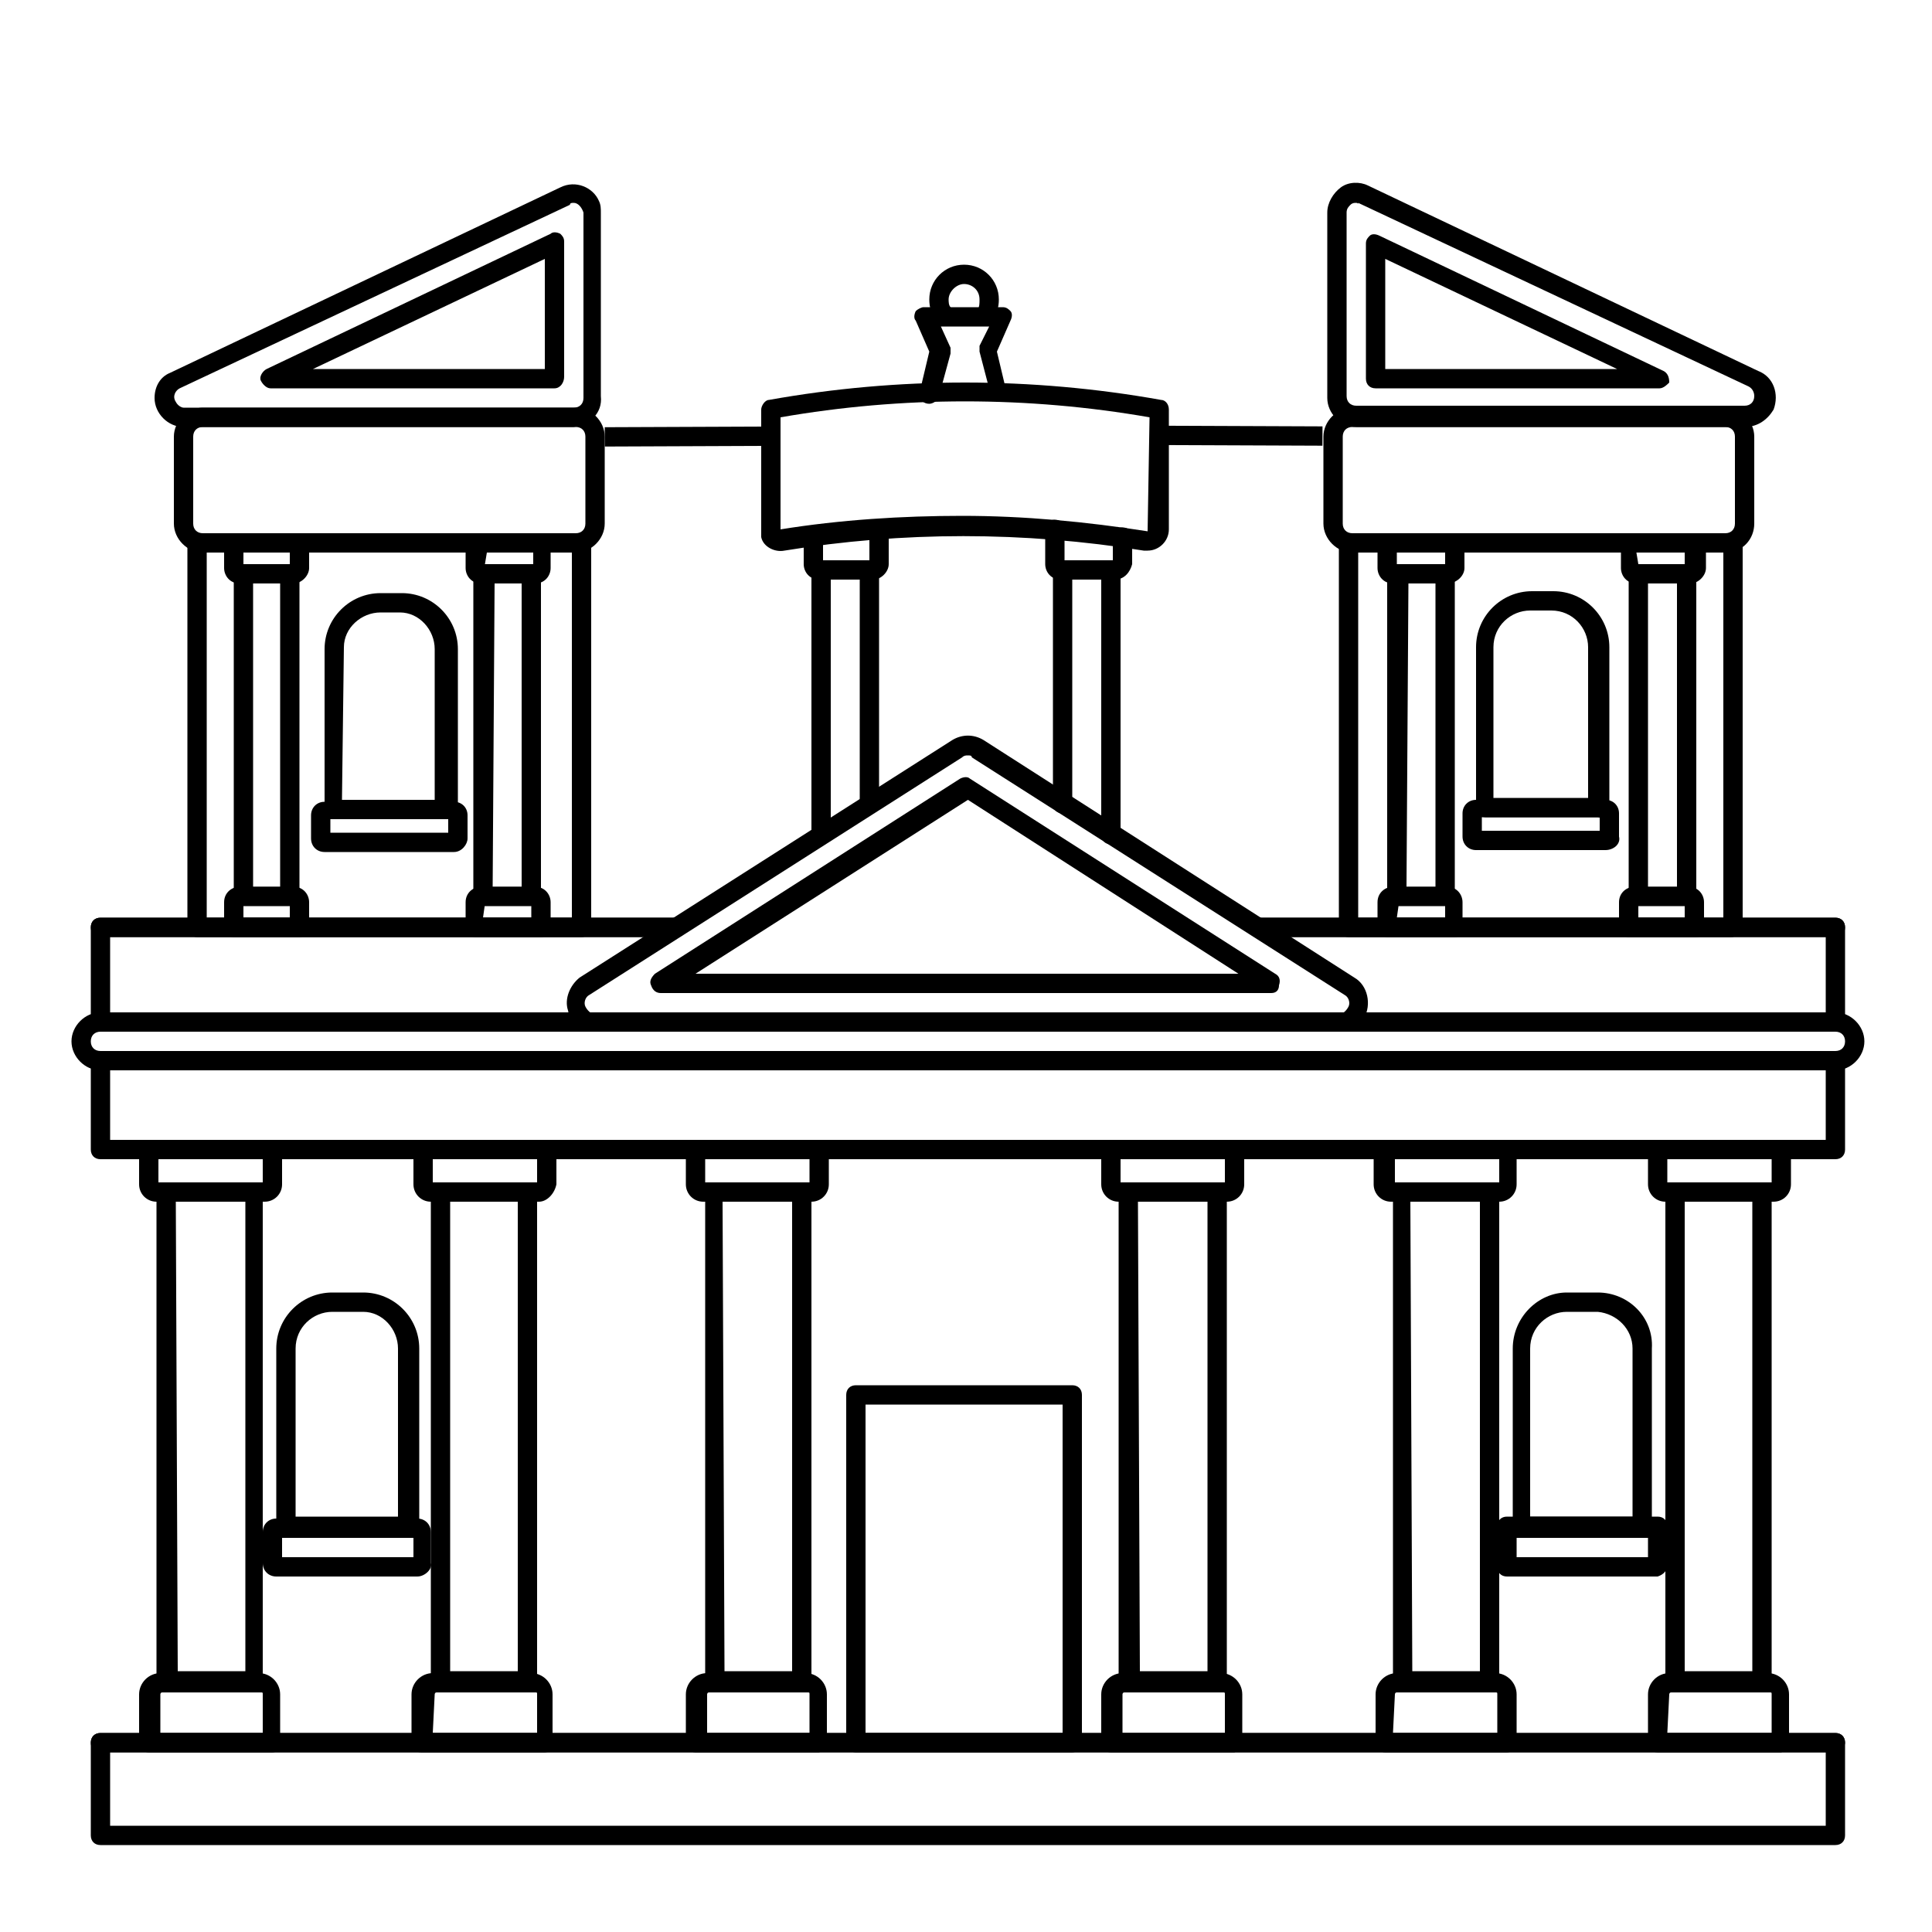 <svg id="Layer_1" enable-background="new 0 0 100 100" viewBox="0 0 100 100" xmlns="http://www.w3.org/2000/svg"><g><path d="m55.5 90.7h-11.2c-.3 0-.5-.2-.5-.5v-18c0-.3.2-.5.5-.5h11.2c.3 0 .5.2.5.5v18c0 .2-.2.5-.5.5zm-10.7-1h10.2v-17h-10.2z"/><path d="m91.2 87.5h-4.5c-.3 0-.5-.2-.5-.5v-25.3c0-.3.2-.5.5-.5h4.5c.3 0 .5.2.5.5v25.3c0 .3-.2.5-.5.5zm-4-1h3.5v-24.3h-3.5z"/><path d="m92.2 90.7h-6.4c-.3 0-.5-.2-.5-.5v-2.5c0-.6.5-1.1 1.1-1.1h5.1c.6 0 1.1.5 1.1 1.1v2.5c0 .2-.2.4-.4.5zm-5.9-1h5.4v-2c0-.1 0-.1-.1-.1h-5.1c-.1 0-.1.1-.1.1z"/><path d="m91.8 62.2h-5.6c-.5 0-.9-.4-.9-.9v-1.8c0-.3.2-.5.5-.5h6.4c.3 0 .5.2.5.5v1.8c0 .5-.4.9-.9.9zm-5.5-1h5.4v-1.2h-5.4z"/><path d="m77.1 87.5h-4.5c-.3 0-.5-.2-.5-.5v-25.3c0-.3.2-.5.5-.5h4.5c.3 0 .5.2.5.5v25.3c0 .3-.2.5-.5.5zm-4-1h3.5v-24.3h-3.6z"/><path d="m78 90.7h-6.3c-.3 0-.5-.2-.5-.5v-2.5c0-.6.5-1.1 1.1-1.1h5.1c.6 0 1.1.5 1.1 1.1v2.5c0 .2-.2.5-.5.5zm-5.9-1h5.4v-2c0-.1 0-.1-.1-.1h-5.1c-.1 0-.1.1-.1.1z"/><path d="m77.6 62.2h-5.6c-.5 0-.9-.4-.9-.9v-1.8c0-.3.2-.5.5-.5h6.4c.3 0 .5.2.5.5v1.8c0 .5-.4.9-.9.9zm-5.4-1h5.4v-1.2h-5.4z"/><path d="m63 87.5h-4.6c-.3 0-.5-.2-.5-.5v-25.3c0-.3.2-.5.5-.5h4.6c.3 0 .5.2.5.5v25.3c0 .3-.2.5-.5.5zm-4-1h3.5v-24.3h-3.6z"/><path d="m63.9 90.7h-6.4c-.3 0-.5-.2-.5-.5v-2.5c0-.6.5-1.1 1.1-1.1h5.1c.6 0 1.1.5 1.1 1.1v2.5c.1.2-.2.4-.4.5zm-5.9-1h5.4v-2c0-.1 0-.1-.1-.1h-5.1c-.1 0-.1.1-.1.1v2z"/><path d="m63.5 62.2h-5.6c-.5 0-.9-.4-.9-.9v-1.8c0-.3.2-.5.5-.5h6.4c.3 0 .5.2.5.5v1.8c0 .5-.4.9-.9.9zm-5.5-1h5.4v-1.2h-5.4z"/><path d="m41.5 87.5h-4.5c-.3 0-.5-.2-.5-.5v-25.3c0-.3.2-.5.5-.5h4.5c.3 0 .5.2.5.5v25.3c0 .3-.2.5-.5.5zm-4-1h3.5v-24.3h-3.6z"/><path d="m42.4 90.7h-6.4c-.3 0-.5-.2-.5-.5v-2.5c0-.6.5-1.1 1.1-1.1h5.1c.6 0 1.1.5 1.1 1.1v2.5c.1.2-.2.4-.4.5zm-5.9-1h5.4v-2c0-.1 0-.1-.1-.1h-5.1c-.1 0-.1.1-.1.1v2z"/><path d="m42 62.2h-5.6c-.5 0-.9-.4-.9-.9v-1.8c0-.3.2-.5.5-.5h6.4c.3 0 .5.2.5.5v1.8c0 .5-.4.9-.9.9zm-5.5-1h5.4v-1.2h-5.4z"/><path d="m85 79.5h-6.2c-.3 0-.5-.2-.5-.5v-9.2c0-1.6 1.3-2.9 2.8-2.9h1.6c1.6 0 2.9 1.3 2.8 2.9v9.2c0 .3-.2.5-.5.5zm-5.8-1h5.3v-8.7c0-1-.8-1.8-1.8-1.9h-1.6c-1 0-1.9.8-1.9 1.9z"/><path d="m21.1 79.5h-6.3c-.3 0-.5-.2-.5-.5v-9.2c0-1.6 1.3-2.9 2.9-2.9h1.6c1.6 0 2.9 1.3 2.9 2.9v9.2c-.1.3-.3.5-.6.5zm-5.8-1h5.3v-8.7c0-1-.8-1.9-1.8-1.9h-1.6c-1 0-1.9.8-1.9 1.9z"/><path d="m27.3 87.5h-4.5c-.3 0-.5-.2-.5-.5v-25.3c0-.3.2-.5.5-.5h4.5c.3 0 .5.2.5.5v25.3c0 .3-.2.5-.5.5zm-4-1h3.5v-24.3h-3.5z"/><path d="m28.2 90.7h-6.4c-.3 0-.5-.2-.5-.5v-2.5c0-.6.5-1.1 1.1-1.1h5.1c.6 0 1.1.5 1.1 1.1v2.5c.1.2-.1.5-.4.5zm-5.8-1h5.4v-2c0-.1 0-.1-.1-.1h-5.1c-.1 0-.1.1-.1.1z"/><path d="m27.9 62.2h-5.6c-.5 0-.9-.4-.9-.9v-1.8c0-.3.2-.5.5-.5h6.4c.3 0 .5.2.5.5v1.8c-.1.5-.5.9-.9.9zm-5.5-1h5.4v-1.2h-5.4z"/><path d="m13.2 87.5h-4.6c-.3 0-.5-.2-.5-.5v-25.3c0-.3.2-.5.5-.5h4.5c.3 0 .5.2.5.5v25.3c.1.3-.1.5-.4.5zm-4-1h3.5v-24.3h-3.6z"/><path d="m14.1 90.7h-6.4c-.3 0-.5-.2-.5-.5v-2.5c0-.6.5-1.1 1.1-1.1h5.1c.6 0 1.1.5 1.1 1.1v2.5c.1.2-.1.5-.4.5zm-5.9-1h5.4v-2c0-.1 0-.1-.1-.1h-5.1c-.1 0-.1.1-.1.1v2z"/><path d="m13.7 62.2h-5.6c-.5 0-.9-.4-.9-.9v-1.8c0-.3.2-.5.5-.5h6.4c.3 0 .5.2.5.5v1.8c0 .5-.4.9-.9.9zm-5.5-1h5.4v-1.2h-5.4z"/><path d="m89.6 48.5h-19.8c-.3 0-.5-.2-.5-.5v-19.9c0-.3.2-.5.5-.5h19.9c.3 0 .5.2.5.5v19.9c-.1.3-.3.5-.6.5zm-19.3-1h18.9v-18.9h-18.9z"/><path d="m74.8 46.9h-2.5c-.3 0-.5-.2-.5-.5v-16.7c0-.3.2-.5.5-.5h2.5c.3 0 .5.2.5.5v16.7c0 .3-.3.5-.5.5zm-2-1h1.5v-15.7h-1.4z"/><path d="m74.9 30.2h-2.8c-.5 0-.8-.4-.8-.8v-1.3c0-.3.2-.5.5-.5h3.5c.3 0 .5.2.5.5v1.3c0 .4-.4.8-.9.8zm-2.6-1h2.5v-.6h-2.5z"/><path d="m87.3 46.9h-2.5c-.3 0-.5-.2-.5-.5v-16.7c0-.3.2-.5.5-.5h2.5c.3 0 .5.2.5.5v16.7c0 .3-.2.5-.5.5zm-2-1h1.5v-15.7h-1.5z"/><path d="m87.5 30.2h-2.8c-.5 0-.8-.4-.8-.8v-1.3c0-.3.2-.5.5-.5h3.4c.3 0 .5.2.5.5v1.3c0 .4-.4.8-.8.8zm-2.7-1h2.4v-.6h-2.5z"/><path d="m90.3 22.1h-20.1c-.8 0-1.5-.7-1.5-1.5v-9.6c0-.5.3-1 .7-1.3s1-.3 1.4-.1l20.2 9.6c.8.3 1.1 1.2.8 2-.3.5-.8.9-1.5.9zm-20.1-11.6c-.1 0-.2 0-.3.1s-.2.2-.2.4v9.5c0 .3.2.5.5.5h20.1c.3 0 .5-.2.5-.5 0-.2-.1-.4-.3-.5l-20.2-9.5c0 .1 0 0-.1 0zm15.7 9.6h-14.7c-.3 0-.5-.2-.5-.5v-7c0-.2.1-.3.2-.4s.3-.1.5 0l14.7 7c.2.1.3.3.3.6-.1.1-.3.3-.5.3zm-14.2-1h12l-12-5.7z"/><path d="m89.3 28.6h-19.3c-.8 0-1.5-.7-1.5-1.5v-4.5c0-.8.7-1.5 1.5-1.5h19.3c.8 0 1.5.7 1.5 1.5v4.5c0 .8-.6 1.5-1.5 1.5zm-19.3-6.5c-.3 0-.5.2-.5.5v4.5c0 .3.2.5.5.5h19.3c.3 0 .5-.2.5-.5v-4.5c0-.3-.2-.5-.5-.5z"/><path d="m75.3 48.5h-3.5c-.3 0-.5-.2-.5-.5v-1.3c0-.5.4-.8.8-.8h2.8c.5 0 .8.4.8.8v1.3c.1.3-.1.5-.4.5zm-3-1h2.5v-.7h-2.4z"/><path d="m87.8 48.5h-3.5c-.3 0-.5-.2-.5-.5v-1.3c0-.5.4-.8.8-.8h2.8c.5 0 .8.4.8.8v1.3c.1.3-.1.5-.4.5zm-3-1h2.4v-.7h-2.4z"/><path d="m30.1 48.5h-19.9c-.3 0-.5-.2-.5-.5v-19.9c0-.3.2-.5.5-.5h19.9c.3 0 .5.2.5.5v19.9c0 .3-.2.5-.5.5zm-19.4-1h18.9v-18.9h-18.9z"/><path d="m95 53.4h-89.8c-.3 0-.5-.2-.5-.5v-4.9c0-.3.2-.5.5-.5h29.8c.3 0 .5.2.5.5s-.2.5-.5.5h-29.3v3.9h88.8v-3.9h-29.4c-.3 0-.5-.2-.5-.5s.2-.5.5-.5h29.9c.3 0 .5.2.5.5v4.9c0 .3-.2.5-.5.5z"/><path d="m57.5 43.7c-.3 0-.5-.2-.5-.5v-13.2h-1.5v11.6c0 .3-.2.5-.5.5s-.5-.2-.5-.5v-12.1c0-.3.2-.5.5-.5h2.5c.3 0 .5.2.5.5v13.7c0 .2-.2.5-.5.5z"/><path d="m57.7 30h-2.8c-.5 0-.8-.4-.8-.8v-1.8c0-.3.2-.5.5-.5s.5.2.5.5v1.6h2.5v-1.2c0-.3.2-.5.5-.5s.5.2.5.5v1.4c-.1.4-.4.8-.9.8z"/><path d="m42.5 43.7c-.3 0-.5-.2-.5-.5v-13.7c0-.3.2-.5.5-.5h2.5c.3 0 .5.2.5.5v12.1c0 .3-.2.5-.5.5s-.5-.2-.5-.5v-11.6h-1.5v13.2c0 .3-.2.5-.5.5z"/><path d="m45.2 30h-2.8c-.5 0-.8-.4-.8-.8v-1.5c0-.3.2-.5.5-.5s.5.2.5.5v1.3h2.4v-1.6c0-.3.2-.5.5-.5s.5.2.5.5v1.8c0 .4-.4.8-.8.8z"/><path d="m27.5 46.9h-2.5c-.3 0-.5-.2-.5-.5v-16.7c0-.3.2-.5.5-.5h2.5c.3 0 .5.2.5.5v16.7c0 .2-.2.5-.5.5zm-2-1h1.5v-15.7h-1.4z"/><path d="m27.7 30.2h-2.8c-.5 0-.8-.4-.8-.8v-1.3c0-.3.2-.5.5-.5h3.4c.3 0 .5.2.5.5v1.3c0 .4-.3.8-.8.8zm-2.6-1h2.5v-.6h-2.4z"/><path d="m15 46.9h-2.4c-.3 0-.5-.2-.5-.5v-16.7c0-.3.2-.5.5-.5h2.4c.3 0 .5.2.5.5v16.7c0 .2-.2.5-.5.5zm-1.9-1h1.4v-15.7h-1.4z"/><path d="m28 48.5h-3.4c-.3 0-.5-.2-.5-.5v-1.3c0-.5.4-.8.8-.8h2.8c.5 0 .8.4.8.8v1.3c0 .3-.2.5-.5.5zm-3-1h2.5v-.7h-2.4z"/><path d="m15.5 48.5h-3.4c-.3 0-.5-.2-.5-.5v-1.3c0-.5.4-.8.8-.8h2.8c.5 0 .8.4.8.8v1.3c0 .3-.2.5-.5.5zm-2.9-1h2.4v-.7h-2.4z"/><path d="m15.2 30.2h-2.8c-.5 0-.8-.4-.8-.8v-1.3c0-.3.2-.5.5-.5h3.4c.3 0 .5.2.5.5v1.3c0 .4-.4.8-.8.8zm-2.6-1h2.4v-.6h-2.4z"/><path d="m95 48.5h-29.9c-.3 0-.5-.2-.5-.5s.2-.5.5-.5h29.9c.3 0 .5.2.5.5s-.2.5-.5.5z"/><path d="m35 48.5h-29.8c-.3 0-.5-.2-.5-.5s.2-.5.5-.5h29.8c.3 0 .5.2.5.5s-.2.5-.5.5z"/><path d="m95 60h-89.8c-.3 0-.5-.2-.5-.5v-4.6c0-.3.2-.5.5-.5h89.8c.3 0 .5.2.5.5v4.6c0 .3-.2.5-.5.5zm-89.3-1h88.8v-3.6h-88.8z"/><path d="m95 95.5h-89.8c-.3 0-.5-.2-.5-.5v-4.8c0-.3.2-.5.5-.5h89.8c.3 0 .5.2.5.5v4.8c0 .3-.2.5-.5.5zm-89.3-1h88.8v-3.8h-88.8z"/><path d="m95 90.7h-89.8c-.3 0-.5-.2-.5-.5s.2-.5.5-.5h89.8c.3 0 .5.2.5.5 0 .2-.2.4-.5.5z"/><path d="m95 55.4h-89.8c-.8 0-1.5-.7-1.5-1.5s.7-1.5 1.5-1.5h89.8c.8 0 1.5.7 1.5 1.5s-.7 1.5-1.5 1.5zm-89.8-2c-.3 0-.5.2-.5.5s.2.5.5.5h89.8c.3 0 .5-.2.5-.5s-.2-.5-.5-.5z"/><path d="m69.3 53.4h-38.5c-.7 0-1.3-.5-1.4-1.1-.2-.6.1-1.3.6-1.7l19.3-12.3c.5-.3 1.1-.3 1.6 0l19.2 12.3c.7.4.9 1.4.5 2.1-.3.4-.8.7-1.3.7zm-19.2-14.3c-.1 0-.2 0-.3.1l-19.3 12.3c-.2.1-.3.4-.2.6s.3.4.5.4h38.5c.2 0 .4-.2.5-.4s0-.5-.2-.6l-19.3-12.3c0-.1-.1-.1-.2-.1zm15.7 12.3h-31.6c-.2 0-.4-.1-.5-.4-.1-.2 0-.4.2-.6l15.8-10.1c.2-.1.4-.1.5 0l15.8 10.1c.2.1.3.3.2.6 0 .2-.1.4-.4.4zm-29.8-1h28.1l-14-9z"/><path d="m29.7 22.1h-20.2c-.8 0-1.5-.7-1.5-1.5 0-.6.3-1.1.8-1.3l20.2-9.6c.8-.4 1.7 0 2 .7.1.2.1.4.1.6v9.5c.1.9-.6 1.5-1.4 1.6zm0-11.6c-.1 0-.2 0-.2.1l-20.2 9.5c-.2.1-.4.4-.2.7.1.2.3.3.4.3h20.2c.3 0 .5-.2.5-.5v-9.6c-.1-.3-.3-.5-.5-.5zm-1 9.6h-14.7c-.2 0-.4-.2-.5-.4s.1-.5.3-.6l14.7-7c.1-.1.3-.1.5 0 .1.1.2.2.2.4v7c0 .3-.2.6-.5.6zm-12.5-1h12v-5.7z"/><path d="m29.8 28.6h-19.3c-.8 0-1.5-.7-1.5-1.5v-4.5c0-.8.7-1.5 1.5-1.5h19.3c.8 0 1.5.7 1.5 1.5v4.5c0 .8-.7 1.5-1.5 1.5zm-19.3-6.5c-.3 0-.5.2-.5.5v4.5c0 .3.2.5.5.5h19.3c.3 0 .5-.2.5-.5v-4.5c0-.3-.2-.5-.5-.5z"/><path d="m59.4 28.5h-.2c-6.2-1-12.5-1-18.6 0-.5.1-1.1-.2-1.2-.7 0-.1 0-.2 0-.3v-6.3c0-.2.2-.5.4-.5 6.7-1.2 13.6-1.2 20.3 0 .2 0 .4.2.4.5v6.2c0 .6-.5 1.1-1.1 1.1zm-9.6-1.8c3.2 0 6.4.3 9.6.8l.1-5.9c-6.3-1.1-12.8-1.1-19.1 0v5.8c3.1-.5 6.3-.7 9.4-.7z"/><path d="m51.7 20.8c-.1 0-.3-.1-.3-.1-.1-.1-.1-.1-.1-.2l-.6-2.3c0-.1 0-.2 0-.3l.5-1h-2.5l.5 1.1v.3l-.6 2.2c0 .2-.3.4-.5.4-.3 0-.5-.2-.5-.5v-.1l.5-2.1-.7-1.6c-.1-.1-.1-.3 0-.5.1-.1.3-.2.4-.2h4.1c.2 0 .3.1.4.2s.1.3 0 .5l-.7 1.6.5 2.1c.1.2 0 .4-.1.5-.1 0-.2 0-.3 0z"/><path d="m51.1 16.8c-.1 0-.2 0-.3-.1-.2-.1-.3-.4-.2-.7.1-.1.1-.3.1-.5 0-.5-.4-.8-.8-.8s-.8.4-.8.8c0 .1 0 .3.1.4.2.2.1.5-.1.7s-.5.1-.7-.1c-.2-.3-.3-.6-.3-1 0-1 .8-1.8 1.8-1.8s1.8.8 1.8 1.8c0 .4-.1.7-.3 1 0 .2-.2.3-.3.3z"/><path d="m82.7 42.3h-5.8c-.3 0-.5-.2-.5-.5v-8.3c0-1.6 1.3-2.9 2.9-2.9h1.1c1.6 0 2.9 1.3 2.9 2.9v8.3c-.1.3-.3.6-.6.5zm-5.3-1h4.8v-7.8c0-1-.8-1.9-1.9-1.9h-1.1c-1 0-1.9.8-1.9 1.9v7.8z"/><path d="m83.1 44h-6.7c-.4 0-.7-.3-.7-.7v-1.2c0-.4.3-.7.7-.7h6.7c.4 0 .7.3.7.7v1.2c.1.4-.3.7-.7.7zm-6.4-1h6.1v-.7h-6.1z"/><path d="m23 42.4h-5.7c-.3 0-.5-.2-.5-.5v-8.3c0-1.6 1.3-2.9 2.9-2.9h1.1c1.6 0 2.9 1.3 2.9 2.9v8.3c-.2.3-.4.5-.7.5zm-5.3-1h4.8v-7.8c0-1-.8-1.9-1.8-1.9h-1c-1 0-1.9.8-1.9 1.8z"/><path d="m23.5 44.1h-6.7c-.4 0-.7-.3-.7-.7v-1.2c0-.4.3-.7.7-.7h6.7c.4 0 .7.3.7.7v1.2c0 .3-.3.7-.7.7zm-6.4-1h6.1v-.7h-6.1z"/><path d="m85.8 81.6h-7.8c-.3 0-.5-.2-.5-.5v-2.1c0-.3.2-.5.5-.5h7.8c.3 0 .5.2.5.5v2c0 .3-.2.5-.5.6zm-7.3-1h6.8v-1h-6.8z"/><path d="m21.6 81.6h-7.3c-.4 0-.7-.3-.7-.7v-1.6c0-.4.3-.7.7-.7h7.3c.4 0 .7.3.7.7v1.6c.1.3-.3.7-.7.7zm-7-1h6.8v-1h-6.8z"/></g><g><path d="m31.3 22.1h8.1v1h-8.1z" transform="matrix(1 -.004 .004 1 -.088 .138)"/></g><g><path d="m64 18.5h1v8h-1z" transform="matrix(.004 -1 1 .004 41.693 86.963)"/></g></svg>